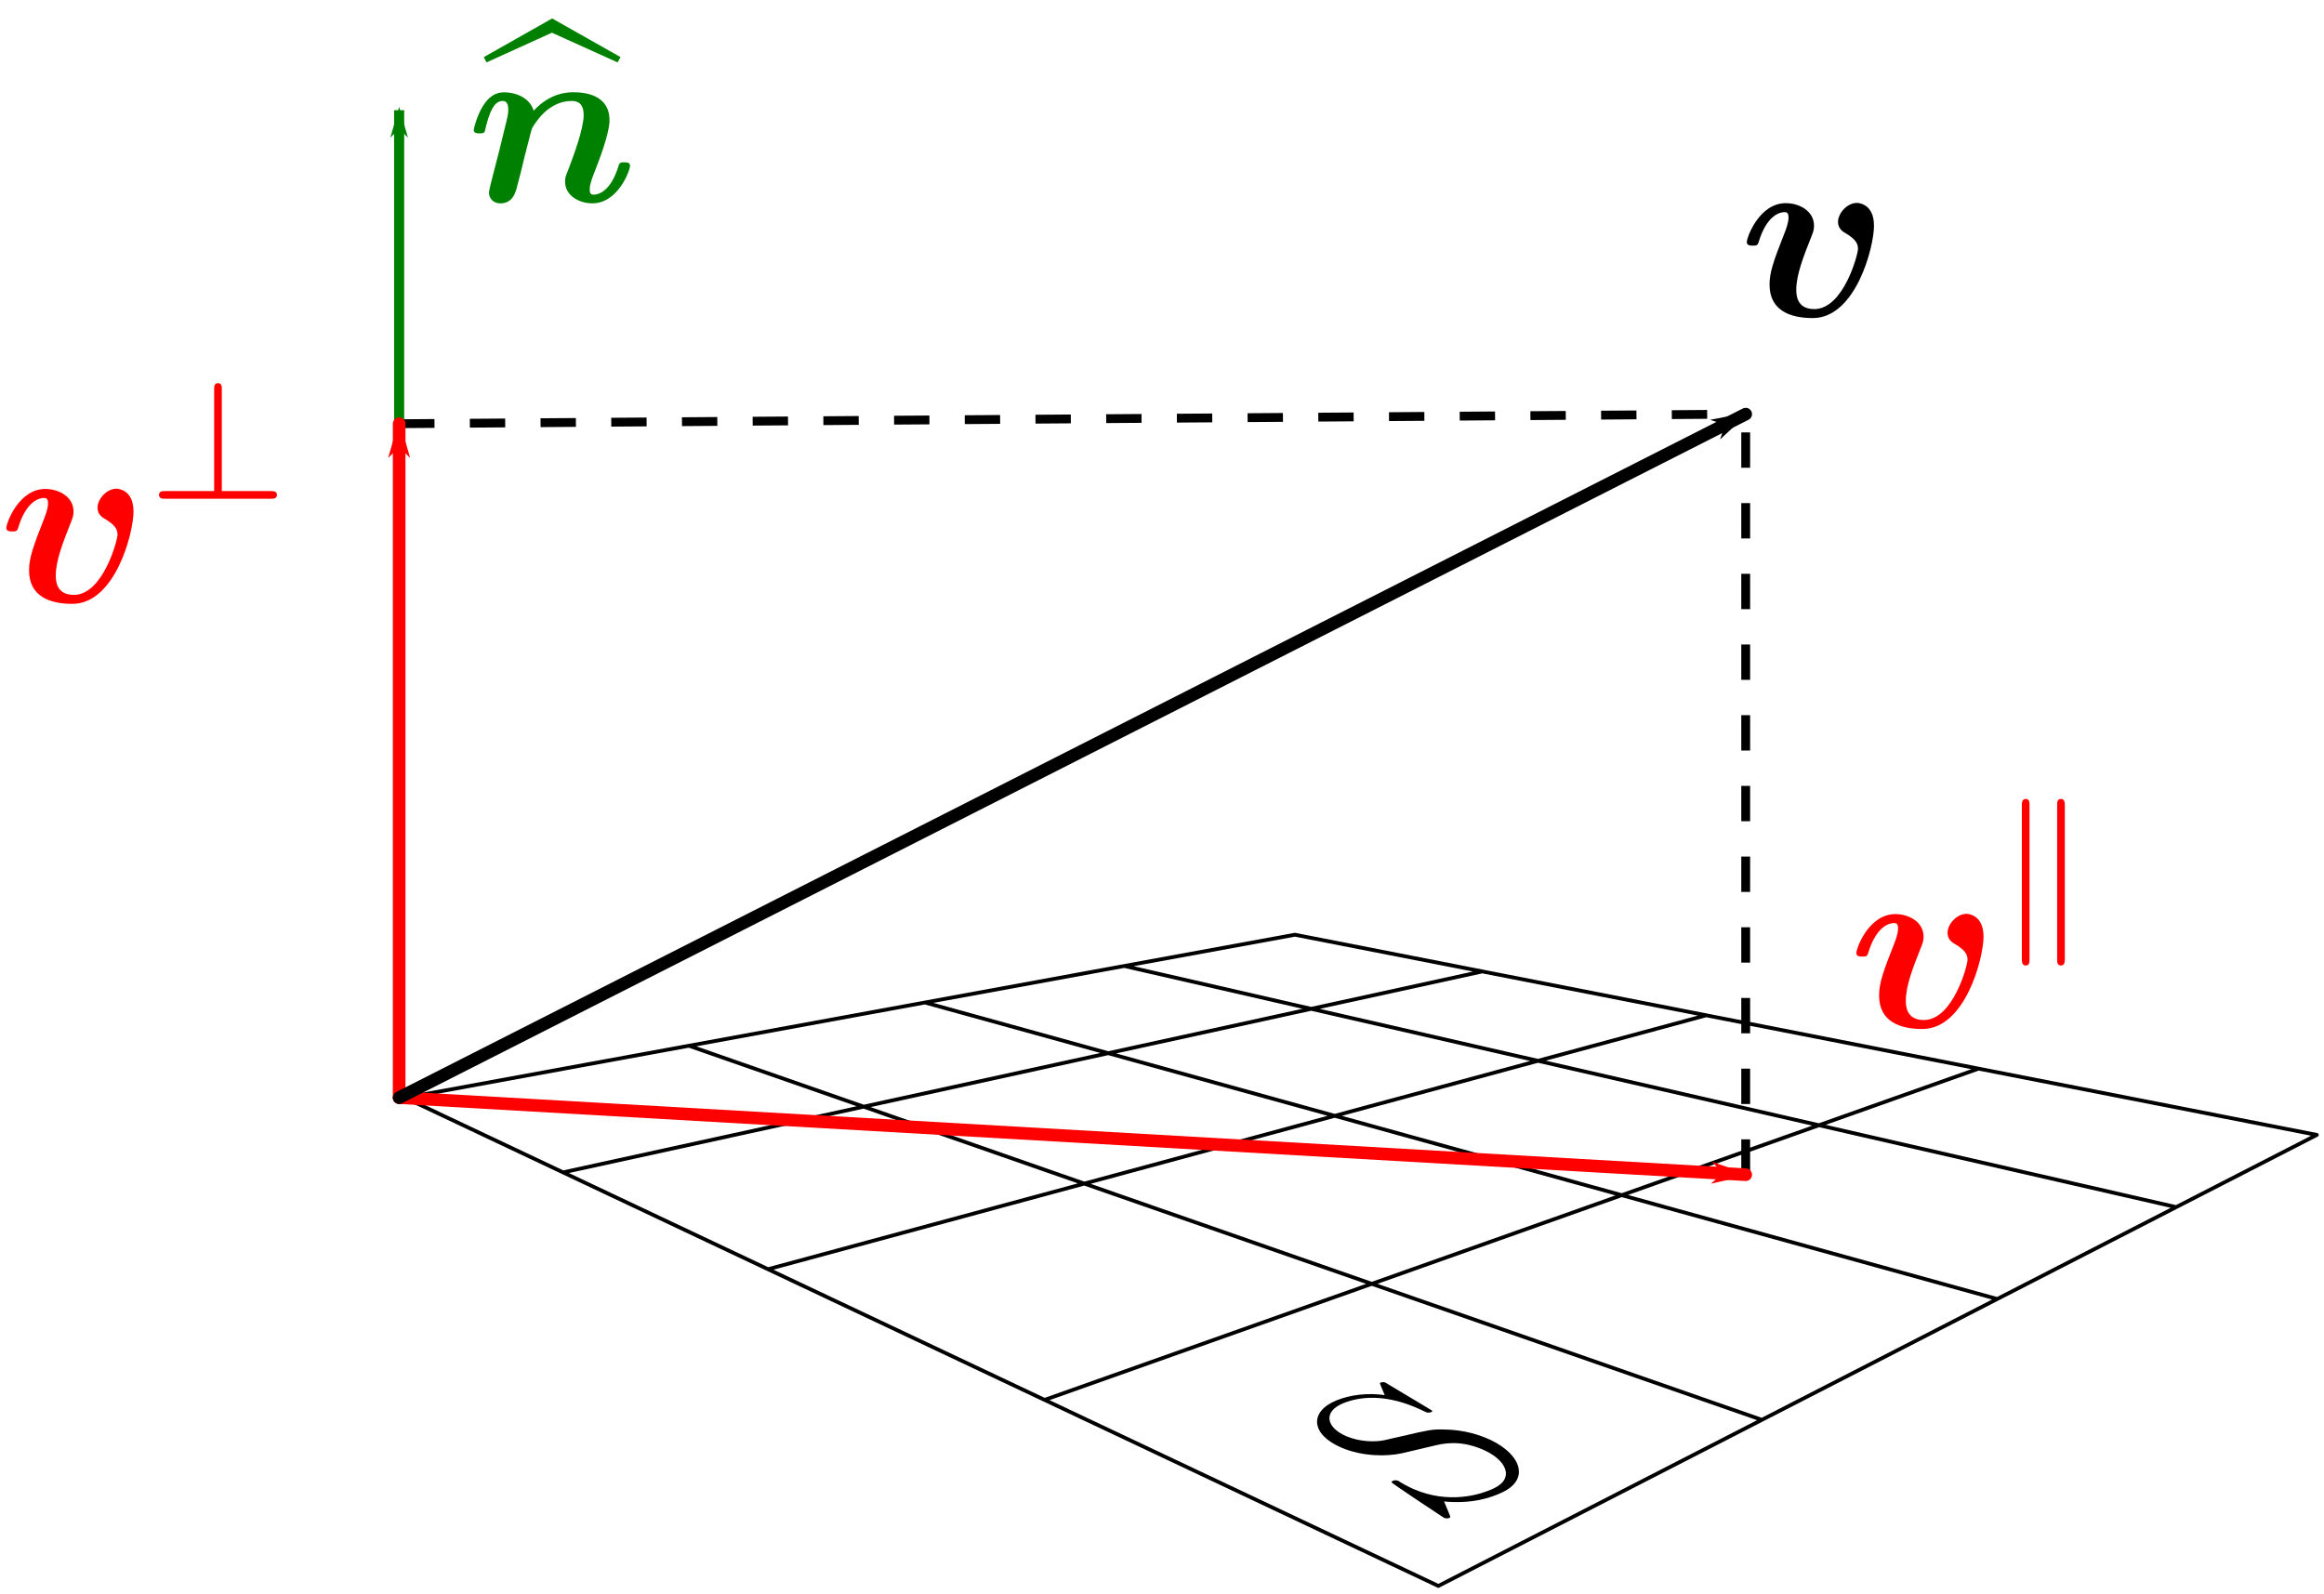 <?xml version="1.0" encoding="UTF-8"?>
<svg width="184.064" height="126.264" version="1.1" viewBox="0 0 184.064 126.264" xmlns="http://www.w3.org/2000/svg" xmlns:xlink="http://www.w3.org/1999/xlink">
 <defs>
  <marker id="marker5660" overflow="visible" orient="auto">
   <path transform="scale(.8) rotate(180) translate(12.5)" d="m0 0l5-5-17.5 5 17.5 5-5-5z" fill="#008000" fill-rule="evenodd" stroke="#008000" stroke-width="1pt"/>
  </marker>
  <marker id="Arrow1Lend" overflow="visible" orient="auto">
   <path transform="matrix(-.8 0 0 -.8 -10 0)" d="m0 0 5-5-17.5 5 17.5 5z" fill-rule="evenodd" stroke="#000" stroke-width="1pt"/>
  </marker>
  <marker id="Arrow1Lend1" overflow="visible" orient="auto">
   <path transform="matrix(-.8 0 0 -.8 -10 0)" d="m0 0 5-5-17.5 5 17.5 5z" fill="#f00" fill-rule="evenodd" stroke="#f00" stroke-width="1pt"/>
  </marker>
  <symbol id="symbol5697">
   <path d="m148.422 17.874c0-1.801-1.326-1.801-1.346-1.801-0.792 0-1.504 0.831-1.504 1.504 0 0.554 0.416 0.792 0.594 0.891 0.831 0.495 0.99 0.851 0.99 1.247 0 0.435-1.148 4.77-3.463 4.77-1.425 0-1.425-1.187-1.425-1.544 0-1.148 0.554-2.593 1.187-4.176 0.158-0.396 0.218-0.574 0.218-0.891 0-1.148-1.148-1.781-2.236-1.781-2.098 0-3.087 2.692-3.087 3.087 0 0.277 0.297 0.277 0.475 0.277 0.237 0 0.376 0 0.455-0.257 0.633-2.137 1.682-2.395 2.039-2.395 0.139 0 0.336 0 0.336 0.416 0 0.455-0.237 1.029-0.297 1.187-0.91 2.296-1.207 3.186-1.207 4.136 0 2.098 1.702 2.652 3.424 2.652 3.404 0 4.849-5.621 4.849-7.323z" stroke-width="1.649"/>
  </symbol>
 </defs>
 <g fill="none">
  <g stroke="#000">
   <path d="m117.397 76.95l-14.841-2.907m32.577 6.382-17.736-3.474m39.304 7.7l-21.569-4.225m48.363 9.474l-26.794-5.249m-67.655-8.131 13.51-2.476m1.293 5.87l13.548-2.962m4.414 7.08 13.322-3.606m8.932 8.708 12.636-4.483m15.656 10.969 11.139-5.72m-79.647-9.986l-14.803-3.394m32.765 7.512s-17.962-4.118-17.962-4.118m40.216 9.22s-22.254-5.102-22.254-5.102m50.546 11.588-28.292-6.486m-70.805-9.721l15.786-2.893m-1.269 6.908 16.072-3.514m1.867 8.475s16.095-4.357 16.095-4.357m6.635 10.643l15.619-5.541m14.119 13.765s14.173-7.279 14.173-7.279m-84.58-12.192-14.518-4.015m32.456 8.976s-17.939-4.961-17.939-4.961m40.669 11.247-22.73-6.286m52.468 14.51l-29.738-8.224m-73.877-11.836 18.691-3.426m-4.855 8.251 19.372-4.236m-1.897 10.33 19.836-5.37m2.932 13.31 19.798-7.024m11.096 17.798 18.642-9.574m-126.094-15.94 12.508 5.911 16.23 7.67 21.905 10.352 31.187 14.738m-45.515-37.966-13.836-4.825m31.311 10.92-17.475-6.094m40.243 14.034s-22.768-7.94-22.768-7.94m53.662 18.714-30.894-10.774m-76.558-14.74l22.479-4.12m-9.971 10.031 23.807-5.206m-7.576 12.876 25.052-6.782m-3.147 17.134 25.915-9.194m5.272 23.932 25.622-13.158" color="#000000" stroke-linecap="round" stroke-width=".3"/>
   <path d="m138.262 93.053v-60.25" color="#000000" stroke-dasharray="2.8, 2.8" stroke-width=".7"/>
   <path d="m31.613 33.564 106.649-0.761" color="#000000" stroke-dasharray="2.8, 2.8" stroke-width=".7"/>
  </g>
  <path d="m31.613 86.948v-78.217" color="#000000" marker="none" marker-end="url(#marker5660)" stroke="#008000" stroke-width=".8"/>
  <g stroke-linecap="round">
   <path d="m31.613 86.948v-53.384" color="#000000" marker="none" marker-end="url(#Arrow1Lend1)" stroke="#f00"/>
   <path d="m31.613 86.948 106.649 6.105" color="#000000" marker="none" marker-end="url(#Arrow1Lend1)" stroke="#f00"/>
   <path d="m31.613 86.948 106.649-54.145" color="#000000" marker="none" marker-end="url(#Arrow1Lend)" stroke="#000"/>
  </g>
 </g>
 <path d="m17.569 30.851c0-0.211 0-0.501-0.304-0.501-0.303 0-0.303 0.29-0.303 0.515v8.035h-3.853c-0.224 0-0.515 0-0.515 0.303 0 0.303 0.29 0.303 0.515 0.303h8.326c0.211 0 0.501 0 0.501-0.303 0-0.303-0.29-0.303-0.501-0.303h-3.866z" fill="#f00" stroke-width="1.649"/>
 <path d="m160.74 63.775c0-0.211 0-0.488-0.303-0.488s-0.303 0.33-0.303 0.541v12.112c0 0.211 0 0.541 0.303 0.541s0.303-0.277 0.303-0.488zm2.797 0.053c0-0.211 0-0.541-0.303-0.541-0.304 0-0.304 0.277-0.304 0.488v12.218c0 0.211 0 0.488 0.304 0.488 0.303 0 0.303-0.33 0.303-0.541z" fill="#f00" stroke-width="1.649"/>
 <path d="m109.729 109.52c-0.058-0.023-0.226-0.062-0.373-3e-3 -0.082 0.033-0.079 0.047-5e-3 0.233l0.32 0.761c-1.349-0.189-2.703-0.031-3.803 0.413-2.191 0.884-2.064 2.704 0.37 3.747 1.669 0.715 3.575 0.713 4.789 0.45l2.445-0.575c0.822-0.203 2.07-0.488 3.836 0.224 1.978 0.798 2.709 2.312 1.025 3.119-1.12 0.537-3.601 1.268-6.376 0.066-0.527-0.228-0.961-0.497-1.073-0.561-0.069-0.046-0.072-0.063-0.116-0.082-0.217-0.094-0.365-0.046-0.455-5e-3 -0.091 0.041-0.105 0.067-0.095 0.12 0.014 0.071 4.081 2.776 4.15 2.807 0.138 0.061 0.322 0.057 0.432 4e-3 0.091-0.044 0.087-0.063-0.016-0.31 0 0-0.41-0.99-0.41-0.99 2.093 0.201 3.62-0.244 4.634-0.734 2.327-1.125 1.297-3.264-1.41-4.34-1.472-0.585-2.754-0.622-3.298-0.629-0.866-0.025-1.202 0.052-3.194 0.515-0.503 0.113-1.333 0.297-1.531 0.347-0.657 0.126-1.85 0.132-2.928-0.323-1.621-0.685-1.888-1.958-0.254-2.621 1.402-0.569 3.258-0.649 5.483 0.233 0.646 0.256 0.946 0.429 1.068 0.478 0.02 8e-3 0.204 0.081 0.402-4e-3 0.165-0.07 0.12-0.102-0.16-0.266l-3.458-2.072" stroke-linejoin="round" stroke-miterlimit="1e5" stroke-width="1.333"/>
 <g transform="matrix(1.6 0 0 1.6 -317.292 -125.257)" fill="#008000">
  <path d="m225.628 79.905 3.252 1.47 0.143-0.263-3.383-1.913-3.383 1.913 0.132 0.263z"/>
  <path d="m224.722 83.765c-0.167-0.598-0.825-0.909-1.47-0.909-0.442 0-0.777 0.251-1.04 0.681-0.299 0.478-0.454 1.124-0.454 1.184 0 0.167 0.179 0.167 0.287 0.167 0.132 0 0.179 0 0.239-0.06 0.024-0.024 0.024-0.048 0.096-0.347 0.239-0.933 0.502-1.196 0.813-1.196 0.179 0 0.275 0.12 0.275 0.442 0 0.203-0.048 0.395-0.167 0.873-0.084 0.335-0.203 0.813-0.263 1.076l-0.43 1.674c-0.036 0.167-0.096 0.395-0.096 0.478 0 0.251 0.191 0.526 0.562 0.526 0.622 0 0.765-0.55 0.849-0.909 0.12-0.442 0.215-0.825 0.335-1.339 0.048-0.155 0.347-1.387 0.371-1.423 0.012-0.072 0.347-0.61 0.741-0.933 0.335-0.263 0.729-0.466 1.231-0.466 0.311 0 0.598 0.12 0.598 0.705 0 0.681-0.526 2.08-0.753 2.678-0.132 0.323-0.167 0.406-0.167 0.61 0 0.693 0.693 1.076 1.351 1.076 1.267 0 1.865-1.626 1.865-1.865 0-0.167-0.179-0.167-0.287-0.167-0.143 0-0.227 0-0.275 0.155-0.395 1.327-1.04 1.447-1.231 1.447-0.084 0-0.203 0-0.203-0.251 0-0.275 0.12-0.574 0.239-0.873 0.191-0.49 0.741-1.889 0.741-2.558 0-1.1-0.921-1.387-1.781-1.387-0.251 0-1.124 0-1.973 0.909z"/>
 </g>
 <use width="100%" height="100%" xlink:href="#symbol5697"/>
 <use transform="translate(-137.849 22.639)" width="100%" height="100%" fill="#ff0000" xlink:href="#symbol5697"/>
 <use transform="translate(8.676,56.316)" width="100%" height="100%" fill="#ff0000" xlink:href="#symbol5697"/>
</svg>
